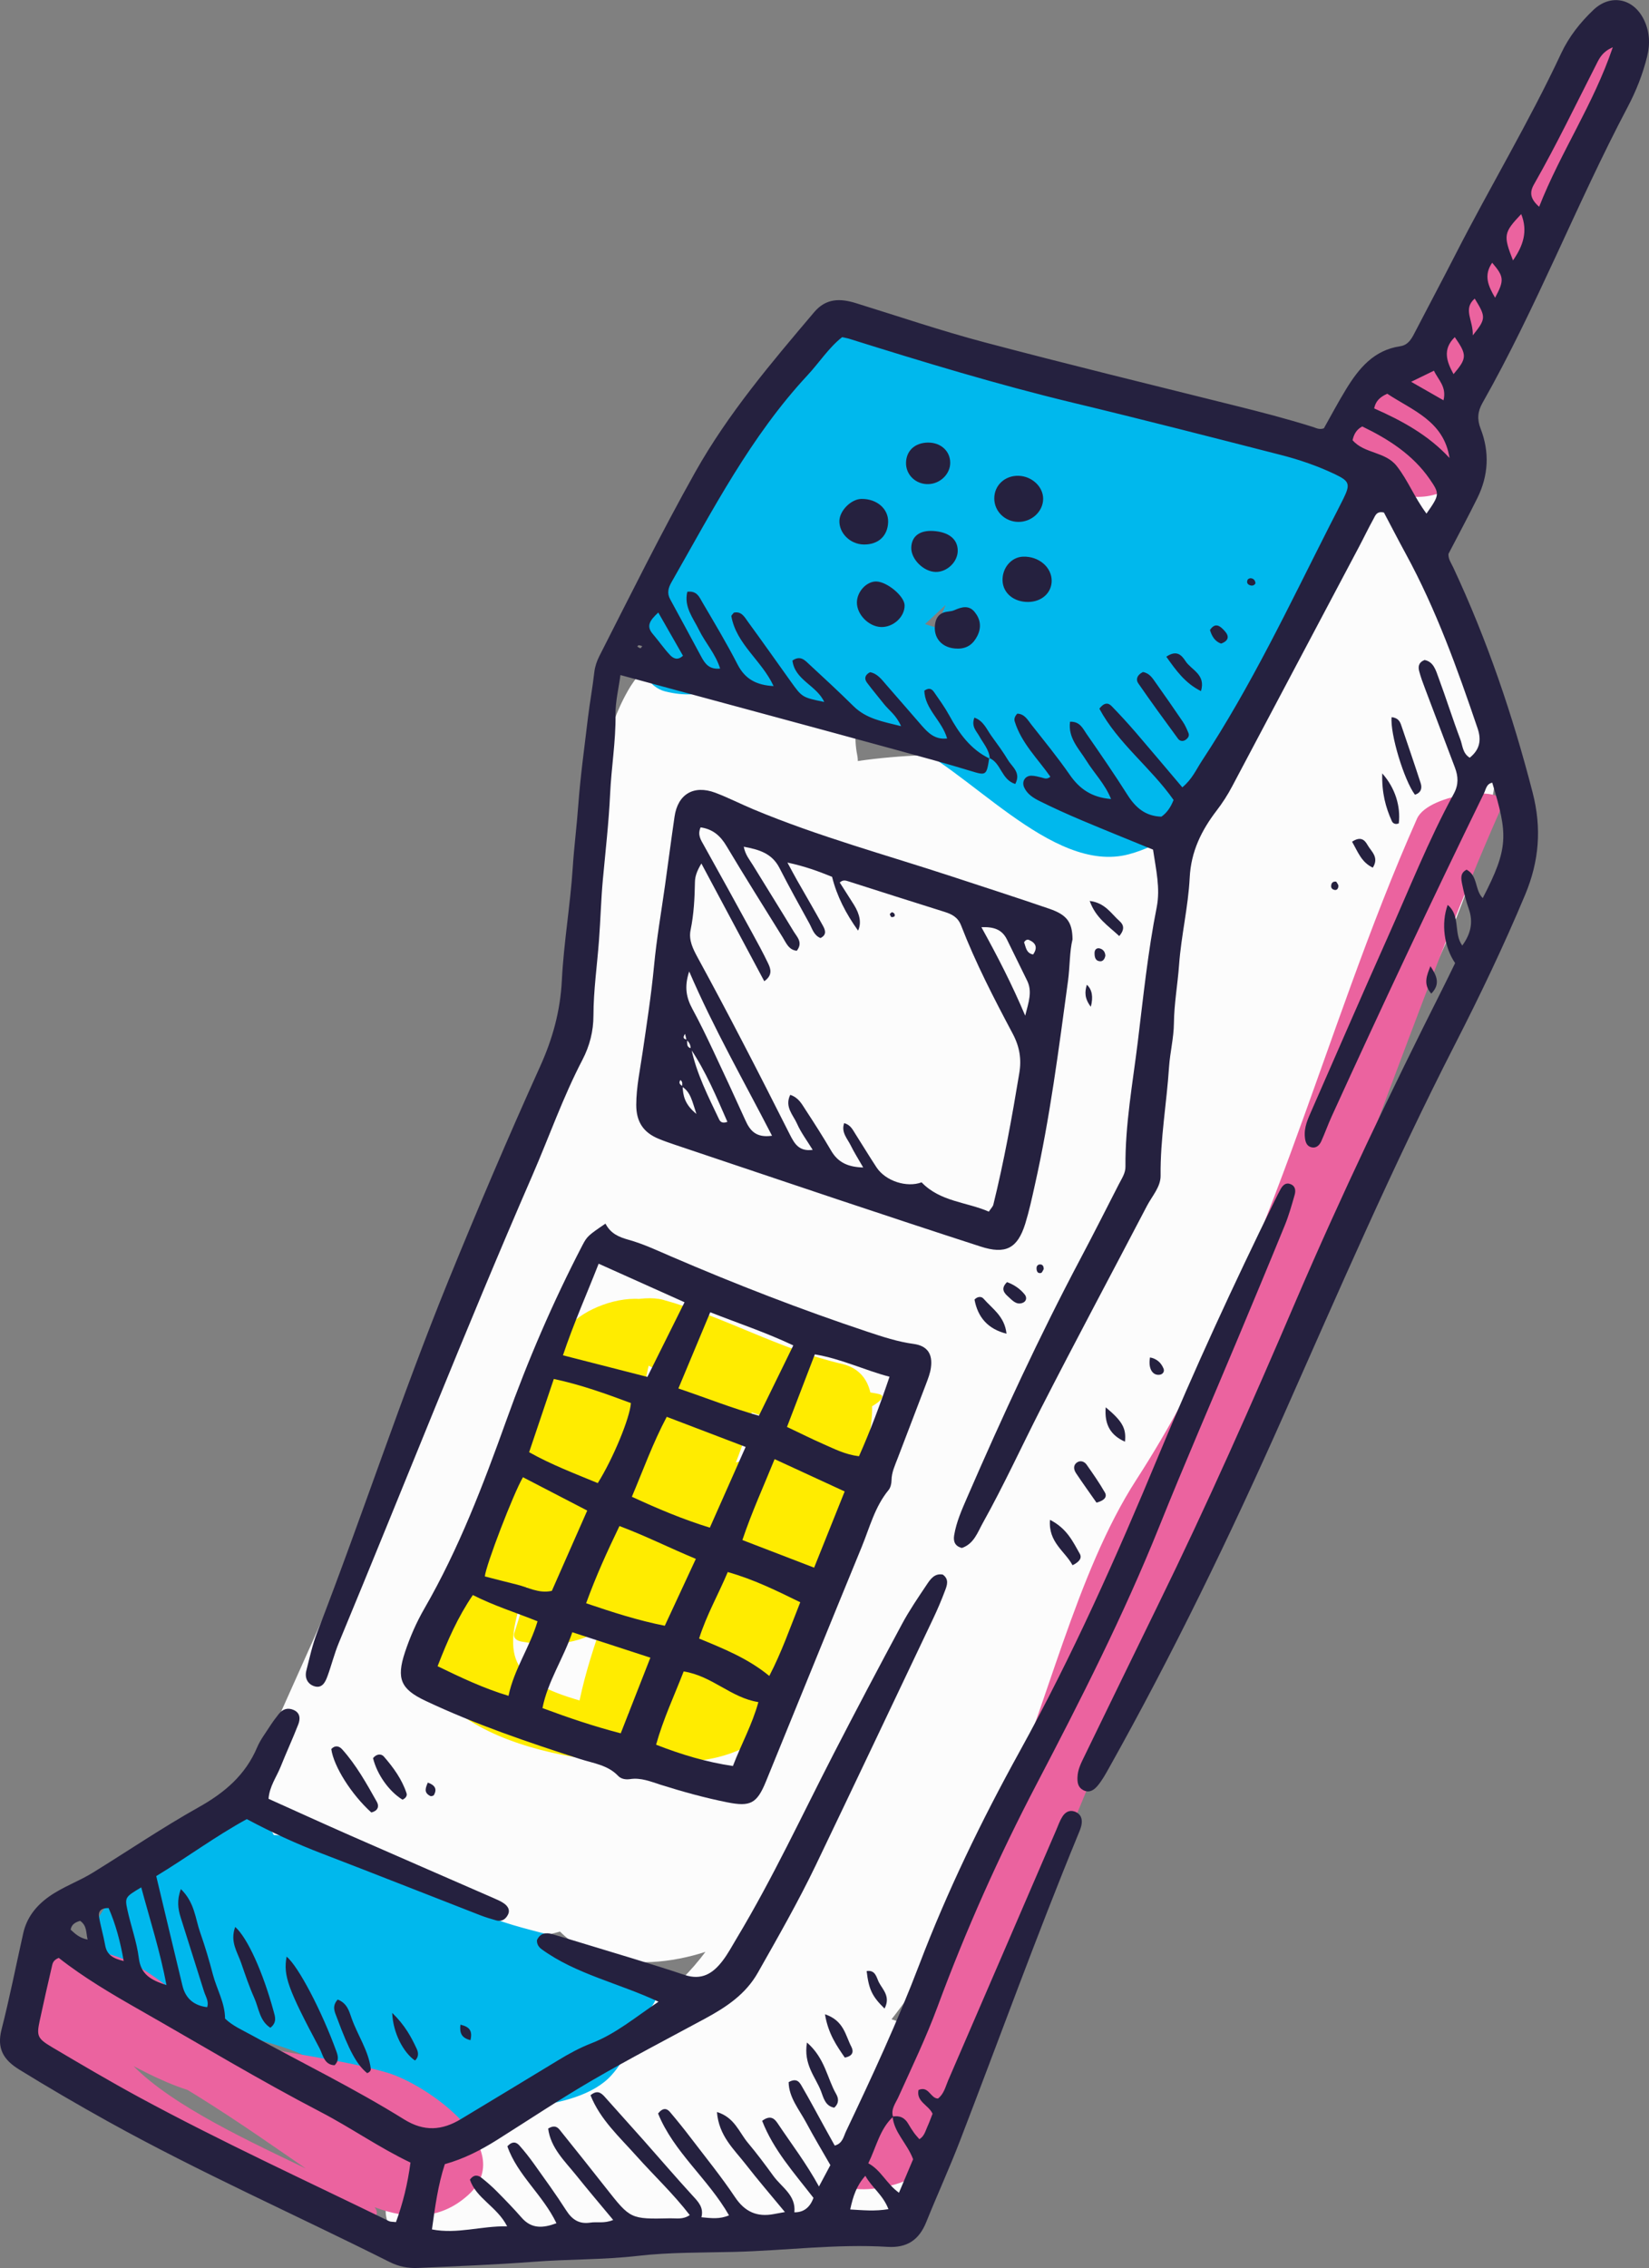 <svg xmlns="http://www.w3.org/2000/svg" width="785.56" height="1080" viewBox="0 0 785.56 1080"><rect x="0" y="0" width="785.56" height="1080" fill="#808080" stroke="none"/><g id="a"/><g id="b"><g id="c"><g id="d"><path d="M124.79 835.48c-66.4 108.62 190.88 127.38 215.59 19.07 8.38-36.74 9.4-75.62 14.75-113.12 8.26-57.74 39.61-112.38 57.7-167.86 7.01-19.53 12.83-39.41 17.48-59.64 2.05-9.85 4.08-19.69 6.13-29.54 19.32-29.17 13.96-39.29-16.09-30.38 19.94.54 18.61 4.3-3.99 11.26-.64 37.2 1.08 49.64-17.15 84.21-42.21 79.99-85.41 160.33-125.9 241.3-25.55 51.08-51.84 83.7-6.6 128.95 24.43 24.42 69.42 14.61 95.08-2.5 68.62-45.74 95.3-132.58 127.45-203.86 18.75-41.57 21.17-87.14 37.79-129.58 7.77-19.86 54.16-121.06 15.29-102.29-20.53 2.2-41.08 4.42-61.64 6.62 39.92 15.52 68.69 34.15 111.92 4.23 47.37-32.81 45.08-112.27 91.8-141.63-33.28-2.16-66.53-4.31-99.79-6.46 19.32 38.65-19.98 121.13-38.52 150.16-37.01 57.94-61.76 122.26-99.34 179.66-28.69 43.82-87.39 290.03-151.39 280.89-53.21-7.6-126.59 66.72-44.79 78.4 159.46 22.79 213.15-127.41 262.28-244.21 41.08-97.65 91.1-197.07 147.94-286.67 27.62-43.54 70.96-139.72 45.41-190.81-18.22-36.46-72.03-23.91-99.79-6.46-40.78 25.63-89.18 96.34-98.25 141.71 80.08 5.16 102.8-2.59 68.17-23.27-9.08-6.56-26.17-10.84-37.05-11.62-24.61-1.75-50.61 7.31-70.9 21.03-50.71 34.29-60.9 147.44-75.63 200.07-18.32 65.43-56.33 203.52-108.95 238.61 31.7-.84 63.38-1.68 95.08-2.5-48.69-48.66 300.74-476.44 108.93-490.65-82.39-6.11-136.24-3-164.56 87.01-22.21 70.63-38.15 140.19-66.35 209.44-15.02 36.9-16.78 162.11-41.6 184.61 24.05-8.44 48.11-16.91 72.19-25.35-108.01.0 9.28-165.83 32.33-200.69 25.02-37.84 46.31-79.13 65.69-120.13 19.49-41.18 1.39-87.09 18.24-126.42 25.57-59.69-96.45-50.67-114.71-8.07h0c-12.44 29.04-11.7 48.15-11.7 81.03.0 53-34.49 98.82-58.13 144.2-16.02 30.76-18.55 65.44-34.25 96.82" fill="#fcfcfc"/><path d="M299.07 329.02c-11.06 19.47-13.89 40.86-12.33 62.98 1.58 22.39 21.49 29.25 40.16 33.18 23.81 5 51.37-2.47 74.36-7.79-8.36 2.28-6.31 2.72 6.13 1.33 7.19-.03 14.36.05 21.53.25 14.12.27 28.09.37 42.19-.44 27.21-1.58 62.39-9.1 80.73-31.44 17.91-21.79-15.18-29.97-31.15-29.05-43.32 2.51-85.81-2.12-128.66 7.37-3.26.71-6.5 1.45-9.73 2.2 11.35-2.62 28.89 5.86 26.04-8.2-3.28-16.14 3.81-34.51 11.62-48.26 13.11-23.07-43.58-21.06-50.88-19.99-25.88 3.83-56.41 13.91-70.02 37.86h0z" fill="#fcfcfc"/><path d="M576.74 283.92c-.02 35.06-.04 70.1-2.36 105.1-1.7 25.57 33.81 23.96 51.27 21.47 16.95-2.41 68.21-14.67 69.79-38.69 2.66-40.11-9.03-94.09-9.03-134.27.02-32.25-109.67 2.92-109.67 46.38h0z" fill="#fcfcfc"/><path d="M193.97 1024.4c-4.02 11.58-13.98 23.85-8.77 34.98 11.24 24.02 43.7 16.64 69.5 10.18 35.59-8.89 72.27-.94 107.85-11.1 36.88-10.53 56.91 10.43 81.67-22.79 46.13-61.84-42.61-102.31-75.07-58.77 25-11.68 29.53-15.1 13.56-10.33-6.7 1.29-13.36 2.73-20 4.26-13.28 2.95-26.37 7.38-39.34 11.48-28.93 9.16-58.36 24.18-87.54 31.47 24.14 11.93 48.28 23.87 72.43 35.8.23-4.12.8-8.2 1.72-12.23 22.81-65.84-98.76-62.72-116.02-12.95h0z" fill="#fcfcfc"/><path d="M418.14 663.69c-40.08-6.68-70.45-29.57-106.41-43.64-11.19-4.38-28.52.99-37.46 8.42-24.36 20.32-18.57 55.63-29.18 82.05-7.25 18.08-22.27 34.28-32.13 51.14-2.95 5.06-13.87 21.03-12.72 26.78 9.36 46.82 97.76 56.31 137.14 49.28 12.97-2.32 30.59-9.12 30.59-24.73.0-19.45 10.45-33.94 18.75-50.76 9.81-19.91 16.43-40.98 22.95-62.13 4.71-15.33 13.67-45.51-8.75-50.68-29.05-6.7-56.53-22.69-85.04-30.47-9.82-2.67-27.87 2.08-35 9.38-12.7 13.01-12.56 36.25-16.13 53.34-6.62 31.91-9.32 64.7-19.67 95.73-.84 2.54.94 3.86 3.34 4.29 76.12 13.64 67.8-95.44 107.15-128.71-12.89 2.31-25.76 4.63-38.62 6.95 8.16 20.09-12.19 58.22-18.09 77.55-7.62 25.06-19.02 50.95-23.61 76.65-2.05 11.58 33.97-.8 38.36-5.08 29.42-28.73 42.99-73.38 60.65-109.59-13.03 3.49-26.06 6.98-39.1 10.47 11.7 7.79-10.88 73.09-14.01 85.84-2.03 8.34-7.36 16.56-5.51 25.47 1.93 9.3 37.62-1.64 40.26-9 4.14-11.56 5.51-19.92 5.51-32.03.0-6.64-40.53-.79-40.53 10.86.7 9.96-.96 19.39-4.98 28.3 13.42-2.99 26.84-6.01 40.26-9-5.25-25.34 42.25-97.55 17.19-114.26-8.3-5.53-34.71 1.48-39.1 10.47-16.66 34.16-29.53 78.32-57.37 105.49 12.79-1.7 25.57-3.38 38.36-5.08 5.35-29.98 18.63-60.34 27.54-89.56 5.66-18.63 22.52-49.1 14.69-68.36-4.18-10.31-33.48 2.6-38.62 6.95-33.99 28.77-26.68 90.38-64.14 118.15 10.72-2.43 21.45-4.85 32.17-7.26 4.82.86 18.91-129.53 30.7-141.61-11.68 3.13-23.34 6.26-35 9.38 8.93 2.44 17.66 8.86 26.35 12.31 10.66 4.22 19.96 2.76 31.47 7.87 18.01 8 35.27 9.28 32.93 32.62-2.83 28.24-14.98 56.37-26.62 81.9-4.53 9.95-10.12 19.29-15.08 29.01-4.47 8.81-2.19 27.13-8.85 33.36 10.51-3.26 21-6.54 31.49-9.79-25.72.0-50.43-4.63-75.16-11.39-32.64-8.89-40.53-18.87-30.76-48.15 6.97-20.93 25.8-39.98 36.72-59.01 13.65-23.84 2.5-58.46 25.9-77.95-12.5 2.81-24.98 5.61-37.46 8.42 38.05 14.9 68.91 38.48 111.29 45.54 9.57 1.6 44.46-13.86 33.32-15.72h0z" fill="#ffec00"/><path d="M639.56 214.03c8.26 4.12 12.93 10.78 19.59 17.01 9.73 9.1 32.44 7.18 37.91-6.7 5.37-13.63-1.37-22.69-2.09-36.74-.57-10.86 32.09-41.67 38.65-53.26 20.04-35.43 35.02-74.35 46.19-113.45 5.35-18.77-26.01-13.08-30.92 4.11-10.7 37.5-39.5 69.1-53.91 105.09-8.24 20.56-22.72 34.97-38.42 48.91-11.15 9.9 6.12 30.27 1.86 41.08 12.64-2.23 25.27-4.47 37.91-6.7-8.91-8.33-14.1-16.71-25.41-22.36-15.26-7.62-51.06 13.15-31.35 22.99h0z" fill="#eb639f"/><path d="M97.03 869.98c-15.31 11.49-59.81 35.45-52.84 61.41 8.36 31.21 80.86 35.23 104.24 49.26 19.75 11.84 51.27 30.51 75.38 26.47 36.09-6 60.86-25.84 85.69-50.67 5.25-5.25 4.61-12.64-1.17-16.99-18.03-13.52-47.01-17.11-68.15-24.1-34.57-11.41-65.96-25.9-99.67-39.38-26.04-10.41-63.4 16.93-44.81 45.63 11.8 18.26 27.82 17.54 48.11 16.54 17.68-.86 22.15-5.7 37.4 4.47 16.25 10.84 34.44 19.73 51.8 28.69 28.83 14.9 9.88-3.87-9.9-.45-35.31 6.11-68.01-36.45-91.82-57.62-11.52-10.25-47.64 8.01-34.28 20.18 23.05 21.02 57.11 32.07 86.78 39.9 20.47 5.41 41.35 22.09 7.83.25-23.52-15.33-30.33-35.92-46.94-55.06-11.62-13.44-50.22 2.5-37.17 17.54 27.93 32.25 78.13 107.43 130.75 64.59 55.94-45.61-86.55-68.79-104.07-84.75-11.41 6.72-22.85 13.44-34.28 20.18 35.94 31.95 56.78 57.46 105.59 65.78 21.52 3.67 69.26 4.92 85.84-13.71 29.47-33.09-34.05-43.21-50.26-52.31-16.25-9.12-37.56-28.63-56.68-30.66-14.3-1.51-56.9 12.07-48.3-16.31-3.89 4.36-7.77 8.73-11.66 13.09-.86.33 69.79 33.22 76.41 35.04 21.39 5.88 58.19 11.88 76.1 25.31-.39-5.65-.78-11.33-1.17-16.99-15.53 15.53-29.63 25.47-50.32 33.03-5.51 2.01-35.92-18.01-44.12-19.9-18.85-4.34-41.53-15.53-59.57-23.09-37.29-15.68-21.1-30.59 1.91-47.83 22.05-16.56-11.11-29.18-26.64-17.54h0z" fill="#00b8ed"/><path d="M343.35 296.96c14.57-22.21 29.14-45.57 46.04-66.06 21.15-25.66 23.95-41.94 54.77-30.67 31.64 11.55 64.91 15.49 96.72 26.56 16.19 5.63 32.13 11.99 48.03 18.36 9 3.6-16.33 42.23-18.79 46.31-8.77 14.53-25.47 60.53-49.2 49.83-29.57-13.32-55.55-27.74-86.61-37.64-30.29-9.65-96.06-9.96-47.13-48.83 20.88-16.6 46.72-25.66 69.46-39.17-10.82-3.37-21.62-6.74-32.44-10.11-17.87 32.75-36.99 71.32-43.17 108.52-3.32 19.88 30.27 9.68 37.21 3.4 28.15-25.44 55.78-49.45 78.68-80-12.34.07-24.69.13-37.03.2 6.68 31.9-21.68 66-25.1 97.37-2.17 19.77 29.77 10.29 37.21 3.4 27.17-25.17 41.31-66.59 62.81-96.55-13.17 1.22-26.33 2.43-39.51 3.65 7.36 20.25-17.42 66.23-22.48 88.19-4.45 19.26 33.81 11.2 39.69-.04 13.87-26.59 26.04-64 48.66-84.42-12.34.07-24.69.13-37.03.2 5.31 26.62-2.91 55.08-10.68 80.33-5.08 16.5 27.42 11.73 33.65 6.5 32.64-27.42 55.2-67.6 79.48-102.28-13.24.01-26.47.03-39.69.04.0 46.04-19.08 81.8-37.15 122.78-8.38 9.96-17.5 19.14-27.35 27.54 12.01-5.85 11.91-11.11-.27-15.77-21.8-17.14-43.71-30.48-68.93-41.59-27.17-11.95-54.59-26.23-81.96-37.05-7.6-4.37-15.66-7.24-24.16-8.61 12.05 2.06 25.76-30.01 33.65-40.03 17.93-22.81 61.92-46.81 55.43-80.11-1.88-9.66-16.88-9.16-23.71-7.39-51.29 13.3-111.78 119.53-104.03 167.91.6 3.73 5.06 6.65 8.36 7.48 18.65 4.65 28.28-2.53 44.12-12.61 30.59-19.48 62.09-48.77 96.49-61.67-9.73-3.03-19.44-6.07-29.16-9.1-4.22 16.68-12.73 30.78-25.53 42.3 9.65-.94 19.3-1.89 28.95-2.83-8.81-4.84-2.95-40.99-1.7-50.83 2.73-21.52-13.65-5.97-8.2-5.51 21.06 1.79 41.8 2.62 62.95 2.62 11.48.0 89.44 9.61 81.12 28.99-12.46 29.08-45.12 46.98-59.01 74.75 8.83-4.01 17.66-8.02 26.49-12.03-24.24-.82-49.53-13.43-72.72-20.08-21.06-6.02-113.36-32.38-51.74-54.27 20.55-7.3 42.74-22.15 43.23-46.12-10.78 4.91-21.56 9.82-32.36 14.73 34.73 11.65 69.05 23.68 105.63 27.32 10.14 1.02 23.61 3.36 34.04 2.43 15.16-2.86 30.47-4.6 45.96-5.25 1.87 15.59-3.61 27.89-16.43 36.87-21.76 16.92 11.48 28.27 26.39 16.66 20.29-15.78 50.65-57.13 17.48-78.01-13.85-8.74-42.99-2.63-57.46-1.84-47.15 2.62-87.07-9.01-131.8-24.01-9.36-3.13-32.09 1.68-32.36 14.73-.43 20.32-50.06 29.1-62.37 42.46-11.49 12.46.98 31.68 6.17 43.77 9.3 21.72 43.56 26.64 62.52 31.96 32.23 9.04 67.72 25.12 101.31 26.26 9.43.32 21.82-2.71 26.49-12.03 15.43-30.86 48.93-51.24 62.95-83.93 1.48-3.45 2.09-7.29-.61-10.43-19.04-22.21-40.2-38.33-69.24-40.9-34.63-3.06-90.41-10.63-124.63-1.3-32.23 8.79-40.47 90.56-13.63 105.28 9.04 4.96 20.72 2.85 28.95-2.83 21.25-14.67 33.28-38.19 40.04-62.61 4.26-15.34-22.77-11.49-29.16-9.1-32.21 12.09-66.82 36.72-93.83 58.33-20.35 15.71-16.09 10.7 12.79-15.03 6.19-15.95 14.44-31.53 22.48-46.63 5.29-10.45 11.39-20.41 18.32-29.87 5.33-8 33.91-24.15 19.61-20.44-7.91-2.46-15.82-4.93-23.71-7.39 2.99 15.3-39.24 48.13-48.42 58.8-14.69 17.06-29.16 36.07-37.11 57.26-1.29 3.44-2.25 7.31.61 10.43 25.12 27.31 83.36 41.03 118.68 54.26 30.61 11.44 71.25 63.97 108.46 54 60.39-16.18 89.95-123.52 89.95-176.44.0-21.15-32.38-10.41-39.69.04-19.92 28.46-40.16 66.31-67.39 89.19 11.21 2.17 22.44 4.33 33.65 6.5 8.75-28.39 16.19-57.99 10.31-87.54-3.24-16.29-30-6.13-37.03.2-25.16 22.71-38.15 61.69-53.62 91.31 13.24-.01 26.47-.03 39.69-.04 5.43-23.47 31.09-70.75 22.11-95.4-6.17-16.95-32.29-6.41-39.51 3.65-19.65 27.42-33.13 66.78-57.84 89.67 12.42 1.13 24.81 2.26 37.21 3.4 3.79-34.67 32.19-68.98 24.73-104.58-3.11-14.87-30.8-8.1-37.03.2-22.89 30.53-50.51 54.53-78.68 80 12.42 1.13 24.81 2.26 37.21 3.4 5.72-34.29 24.12-70.83 40.76-101.31 10.61-19.46-24.55-14.79-32.44-10.11-30.47 18.09-78.44 31.41-96.12 65.33-20.8 39.86-.14 42.25 39.71 53.78 30.86 8.92 61.9 18.17 90.57 32.84 17.7 9.07 35.33 23.04 55.71 24.95 38.77 3.62 56.7-26.85 73.71-55.31 10.57-17.7 53.09-68.75 34.79-91.74-25.84-32.48-104.73-38.93-141.8-47.54-54.44-12.63-56.15-32.53-102.47 6.71-32.93 27.91-56.06 69.74-79.48 105.4-11.8 17.97 29.53 17.18 38.48 3.56h0z" fill="#00b8ed"/><path d="M441.34 1030.65c53.97-115.63 96.39-237.34 153.43-351.45 48.13-96.26 77.95-198.97 120.65-295.07 4.9-11-34.91-6.59-40.37 5.68-46 103.48-70.12 216.53-133.62 314.67-29.08 44.94-42.93 109.65-64.79 158.7-25.72 57.7-49.01 116.02-75.67 173.17-5 10.72 34.69 6.5 40.37-5.7h0z" fill="#eb639f"/><path d="M15.35 962.05c25.24 5.82 48.26 24.83 73.54 32.99 15.45 4.98 32.52 6.21 48.42 8.98 13.52 1.07 25.37 6.56 35.53 16.49 2.44 1.91 16.88 16.09 19.92 14.92 8.05-.45 16.11-.9 24.18-1.35-36.82-19.59-70.08-44.34-106.29-65.16-25.9-14.9-50.88-50.12-82.7-36.6-27.48 11.68-17.8 40.45-.93 55.82 15.29 13.91 34.05 22.1 52.31 31.43 19.2 9.82 57.23 22.69 74.48 35.27 11.8 8.61 33.96 2.61 22.56-5.71-27.25-19.88-144.6-57.07-122.02-100.36-5.37 3.28-10.74 6.56-16.13 9.83-13.38 4.14 3.4 6.74 11.05 12.07 9.47 6.62 19.16 12.36 29.18 18.09 20.43 11.7 39.79 24.9 59.14 38.26 23.03 15.92 58.62 42.48 85.42 18.24 24.3-21.95-19.55-52.74-38.65-58.32-28.54-8.34-58.36-9.08-86.29-19.77-20.1-7.7-36.78-22.54-57.97-27.44-13.17-3.03-47.91 16.99-24.75 22.34h0z" fill="#eb639f"/><g><path d="M471.25 360.95c-1.25 8.48-1.52 8.4-8.96 6.13-11.45-3.5-23.03-6.62-34.59-9.79-21.15-5.8-42.29-11.52-63.46-17.25-22.7-6.17-45.45-12.29-68.67-18.58-.84 6.37-2.42 12.58-2.34 18.77.16 12.75-2.01 25.25-2.58 37.89-.64 13.61-2.21 27.17-3.46 40.76-.88 9.59-1.11 19.26-1.84 28.89-.88 11.93-2.62 23.83-2.64 35.84-.02 7.42-1.76 14.36-5.26 21.09-9.26 17.74-15.86 36.68-23.83 55-32.05 73.62-61.37 148.35-92.17 222.49-2.17 5.21-3.52 10.74-5.47 16.05-1.04 2.87-2.62 5.98-6.41 4.67-3.17-1.11-4.47-4.06-3.65-7.34 1.56-6.13 2.91-12.38 5.18-18.24 21.54-55.57 40.02-112.29 62.5-167.49 13.95-34.24 28.46-68.3 43.69-101.98 6.02-13.3 9.63-26.47 10.37-41.06.9-17.91 4.02-35.7 5.18-53.6.64-9.96 1.93-19.88 2.64-29.81 1.04-13.91 2.95-27.76 4.61-41.62.88-7.25 2.21-14.43 3.03-21.68.33-2.75 1.17-5.2 2.36-7.58 14.96-29.38 29.57-58.95 45.74-87.74 15.67-27.87 36.14-51.92 56.62-76.1 5.68-6.72 12.44-6.64 19.96-4.3 20.35 6.29 40.55 13.16 61.12 18.61 39.55 10.47 79.3 20.16 118.99 30.06 12.6 3.13 25.16 6.37 37.54 10.27 1.54.49 3.05 1.44 5.23.64 3.4-6.05 6.82-12.48 10.63-18.71 6.07-9.88 13.17-18.52 25.74-20.37 4.14-.6 5.72-4.18 7.42-7.46 6.29-12.13 12.72-24.18 18.95-36.35 16.37-32.05 35-62.95 50.26-95.59 3.71-7.95 9.1-14.77 15.43-20.78 8.16-7.71 18.97-5.55 23.97 4.59 2.77 5.61 3.1 11.54 1.6 17.56-2.07 8.44-5.27 16.52-9.32 24.18-24.43 46.27-43.3 95.28-69.14 140.87-2.27 4.02-2.64 7.73-.88 12.24 4.32 11.11 3.77 22.25-1.51 32.95-4.43 8.97-9.18 17.76-13.81 26.68-.15 2.42 1.31 4.38 2.27 6.43 16.15 34.51 28.32 70.33 37.83 107.21 4.39 17.01 3.11 32.68-3.56 48.64-10.18 24.32-21.54 48.07-33.54 71.49-29.63 57.88-55.39 117.53-81.76 176.92-25.29 56.96-52.48 113.03-82.95 167.43-1.64 2.91-3.26 5.88-5.37 8.4-1.66 2.01-3.96 3.75-6.99 2.11-2.44-1.31-2.73-3.61-2.66-6.01.08-3.81 1.84-7.07 3.44-10.37 11.66-23.95 23.28-47.95 35-71.88 23.32-47.58 44.77-96.02 65.61-144.71 21.56-50.26 45.16-99.54 69.73-148.35 2.11-4.16 4.12-8.36 6.12-12.46-5.25-7.7-6.76-18.87-3.54-27.71 6.25 5.21 2.7 13.53 6.95 19.36 4-5.49 5.37-11.09 3.07-17.56-1.33-3.77-2.31-7.66-3.11-11.6-.51-2.52-1.11-5.39 2.11-6.97 5.41 2.85 3.85 9.71 7.68 13.53 12.46-23.97 11.97-30.37 4.53-54.96-2.81.57-2.99 3.11-3.96 5.1-24.87 50.9-48.97 102.17-72.48 153.7-1.8 3.93-3.24 8.03-5.02 11.97-.86 1.88-2.4 3.42-4.69 2.85-2.23-.55-2.85-2.48-3.09-4.61-.57-4.92 1.52-9.12 3.4-13.4 11.93-27.15 23.69-54.38 35.8-81.45 10.35-23.09 19.61-46.7 31.76-68.95 2.32-4.3 2.09-8.22.49-12.44-4.73-12.48-9.47-24.94-14.16-37.42-1.07-2.81-2.13-5.64-2.87-8.5-.49-1.97-.41-4.06 2.56-5.27 4.34.8 5.39 4.96 6.7 8.5 3.59 9.69 6.68 19.55 10.33 29.22 1.13 2.95 1.04 6.68 4.51 8.81 4.71-3.81 5.68-8.24 3.75-13.95-9.65-28.42-19.75-56.62-34.18-83.07-3.65-6.7-7.13-13.46-10.45-19.73-3.56-.82-4.14 1.56-5.02 3.13-2.42 4.36-4.57 8.89-6.91 13.3-20.1 37.97-40.22 75.92-60.32 113.87-2.17 4.14-4.67 8.01-7.54 11.74-7.17 9.38-12.13 19.43-12.74 31.86-.7 13.87-4.06 27.6-5.06 41.49-.68 9.3-2.36 18.52-2.46 27.83-.08 7.03-1.84 13.81-2.32 20.82-1.13 17.25-4.22 34.32-4.02 51.72.06 5.37-4.08 9.73-6.52 14.43-16.82 32.21-33.99 64.22-50.53 96.55-9.24 18.11-17.71 36.6-27.62 54.36-2.52 4.53-4.26 9.98-9.98 11.95-3.32-.82-4.18-3.09-3.69-6.07 1.04-6.29 3.63-12.09 6.15-17.91 16.72-38.5 34.32-76.59 53.99-113.72 6.23-11.76 12.25-23.67 18.32-35.53 1.35-2.66 3.17-5.2 3.14-8.34-.18-20.04 3.46-39.73 5.88-59.49 2.62-21.39 4.8-42.91 9.02-64.11 1.76-9-.37-17.89-1.76-27.36-11.31-4.63-22.68-9.2-33.99-13.97-6.74-2.85-13.42-5.86-19.98-9.12-2.93-1.46-5.9-3.26-7.4-6.48-1.31-2.79.37-5.64 3.4-5.64 1.62.0 3.26.49 4.86.86 1.27.33 2.5 1.07 4.2-.37-5.96-8.52-13.79-15.98-16.99-26.33-.41-1.35.18-2.6 1.23-3.71 3.48.12 4.96 2.99 6.74 5.27 6.19 7.85 12.54 15.61 18.24 23.83 4.65 6.74 10.49 10.82 19.69 11.56-2.87-7.15-8.01-12.25-11.72-18.2-3.54-5.74-8.83-10.74-7.83-18.61 4.75-.21 6.13 3.3 7.89 5.82 6.66 9.59 13.28 19.22 19.51 29.06 3.83 6.02 8.5 10.1 16.13 10.33 2.64-1.84 4.45-4.51 5.8-7.95-10.76-15.37-26.49-26.95-35.35-43.48 2.25-2.99 4.24-2.87 5.8-1.25 3.95 4.04 7.79 8.24 11.49 12.52 7.36 8.55 14.59 17.19 22.23 26.19 4.67-3.85 6.62-8.48 9.28-12.54 23.56-35.71 41.76-74.34 61.06-112.37 2.11-4.16 4.3-8.28 6.35-12.46 3.4-6.93 3.01-8.38-3.75-11.62-8.42-4.04-17.27-7.07-26.29-9.36-32.89-8.42-65.76-16.88-98.74-24.79-35.94-8.65-71.27-19.39-106.51-30.43-.94-.31-1.93-.43-3.46-.8-6.37 5-10.88 12.11-16.48 18.13-27.11 29.14-45.2 64.22-64.71 98.38-1.6 2.79-2.38 5.33-.68 8.4 4.98 9.06 9.83 18.15 14.75 27.25 1.76 3.26 3.75 6.19 9 5.66-2.19-7.03-7.03-12.21-10.02-18.3-2.85-5.8-7.34-11.11-5.61-18.28 4.65-.59 5.78 2.66 7.19 5.06 5.74 9.77 11.58 19.51 16.76 29.59 3.63 7.07 9.14 9.83 17.15 10.26-5.68-12.23-17.71-19.86-20.12-33.22-.08-.45.7-1.07 1.17-1.74 3.71-.84 5.18 2.23 6.84 4.49 6.89 9.43 13.61 18.97 20.39 28.44 5.29 7.38 5.41 7.46 15.84 9.59-3.61-7.91-14.04-10.41-15.14-19.71 3.85-2.68 6.01-.04 8.1 1.89 7.11 6.56 14.2 13.13 21.08 19.92 6.07 5.92 13.67 7.23 22.56 9.43-2.31-5.33-5.78-7.54-8.17-10.57-2.68-3.4-5.49-6.7-8.07-10.16-1.48-2.01-.86-3.77 1.48-4.96 3.5.65 5.49 3.44 7.64 5.9 5.74 6.52 11.35 13.11 17.07 19.63 3.03 3.44 6.29 6.68 11.99 6.02-2.42-8.48-10.65-14.02-10.84-22.78 2.58-1.76 3.81-.49 4.73.86 2.46 3.54 5.02 7.09 7.09 10.86 4.69 8.61 10.21 16.33 19.36 20.7l-.27-.29zm208.31-116.39c6.27-8.93 6.37-9.38 1.56-16.37-8.15-11.78-19.77-19.12-32.17-25.12-2.97 1.58-4 3.96-4.61 6.54 5.61 6.52 15.57 5.29 21.06 12.34 5.33 6.78 8.4 14.92 14.16 22.62zm53.67-146.1c10.23-26.06 25.84-48.69 35.08-75.94-4.83 2.05-6.29 5.04-7.68 7.79-9.82 19.26-19.18 38.77-29.9 57.56-2.17 3.83-1.72 6.88 2.5 10.59zm-42.7 119.62c-2.7-17.62-17.77-22.7-29.67-30.59-3.69 1.68-5.53 3.63-6.23 6.99 13.48 5.94 25.9 12.79 35.9 23.61zm-376.93 73.6c-4.08 3.77-5.86 6.44-2.62 10.22 2.79 3.26 5.22 6.8 8.13 9.94 1.48 1.58 3.59 2.91 6.25.41-3.73-6.52-7.44-13.03-11.76-20.57zM720.77 124.01c4.82-6.95 7.21-13.87 3.91-22.07-8.36 8.85-8.6 10.12-3.91 22.07zm-48.52 57.8c5.31 3.03 10 5.72 15.41 8.81 1.6-6.48-2.5-9.71-4.55-14.1-3.69 1.8-6.88 3.36-10.86 5.29zm20.2-3.65c6.43-7.6 6.5-9.1.59-17.62-5.94 5.78-3.91 11.62-.59 17.62zm19.79-36.39c4.45-8.3 4.3-10-1.39-16.66-4.18 6.04-1.86 11.12 1.39 16.66zm-10.63 17.93c6.35-7.93 6.33-8.73.92-17.52-5.78 5.04-.64 10.33-.92 17.52zm-395.66 147.96c-.64-.17-1.17-.39-1.72-.41-.18-.02-.41.41-.63.64.49.29.96.7 1.5.8.22.02.55-.66.86-1.02z" fill="#25213f"/><path d="M425.19 1007.88c3.34-.61 5.86.51 7.54 3.53.82 1.43 1.74 2.85 2.7 4.2.76 1.07 1.68 2.03 2.54 3.05 2.29-1.39 2.83-3.71 3.73-5.76.96-2.11 1.74-4.28 2.56-6.37-1.87-4.14-7.85-5.72-6.7-11.31 4.94-2.13 5.66 4.04 9.28 4.08 2.85-2.19 3.55-5.61 4.84-8.61 17.19-39.73 34.34-79.48 51.49-119.26.92-2.13 1.68-4.39 2.91-6.33 1.29-2.09 3.36-3.4 5.94-2.44 3.01 1.15 3.77 3.65 3.14 6.56-.35 1.6-1.05 3.14-1.68 4.67-19.77 48.05-37.42 96.92-56.1 145.38-5.02 13.05-10.86 25.8-16.09 38.77-3.4 8.48-9.04 12.46-18.48 11.88-24.36-1.48-48.62 1.78-72.95 2.4-15.29.39-30.76.14-45.94 1.89-16.62 1.91-33.28 1.54-49.88 2.83-18.24 1.41-36.6 2.09-54.92 2.93-4.77.21-9.22-.68-13.5-2.83-44.69-22.42-90.45-42.66-134.19-66.94-14.28-7.93-28.4-16.15-42.31-24.73-7.44-4.59-10.72-10-8.38-19.06 3.87-15.12 6.88-30.47 10.31-45.74 1.68-7.54 6.08-13.11 12.34-17.56 6.6-4.67 14.26-7.27 21.04-11.5 16.74-10.35 33.07-21.41 50.2-31.02 12.38-6.93 22.27-15.31 27.87-28.52 1.54-3.65 4.06-6.88 6.21-10.26 1.27-1.95 2.66-3.83 4.12-5.66 1.87-2.36 4.34-3.12 7.11-1.87 3.15 1.41 3.15 4.28 2.17 6.82-2.66 6.84-5.74 13.48-8.46 20.29-1.95 4.86-5.27 9.22-5.72 15.18 13.17 5.92 26.15 11.84 39.2 17.58 22.56 9.92 45.18 19.71 67.78 29.59 1.8.8 3.69 1.56 5.27 2.7 1.68 1.21 2.91 3.03 1.87 5.18-1.11 2.27-3.01 3.59-5.72 2.83-2.56-.72-5.12-1.5-7.6-2.46-25.14-9.77-50.22-19.73-75.41-29.38-12.15-4.65-23.91-10.06-35.74-16.37-14.98 8.18-28.56 18.3-43.15 27.13 4.3 17.97 8.36 35.08 12.5 52.21 1.5 6.19 5.61 9.51 11.88 10.22.18.16.35.29.51.45-.22-.08-.47-.16-.7-.25 1.07-2.83-.61-5.18-1.41-7.66-3.71-11.76-7.44-23.52-11.13-35.28-1.29-4.1-1.89-8.18.1-13.5 6.58 6.39 6.84 13.98 9.16 20.59 2.31 6.6 4.32 13.3 6.08 20.06 1.84 7.03 5.76 13.48 5.8 21.02 3.71 3.54 8.36 5.51 12.7 7.91 24.22 13.36 49.12 25.47 72.62 40.1 9.53 5.92 18.07 5.27 27.05-.16 15.41-9.3 30.84-18.59 46.21-27.95 5.12-3.13 10.35-5.98 15.98-8.17 11.62-4.49 20.98-12.46 31.92-19.77-19.2-8.97-39.18-13.07-55.59-24.94-1.31-.94-2.42-2.31-2.3-4.39 1.45-3.24 4.1-3.79 7.36-2.83 4.47 1.33 8.93 2.64 13.38 4.02 16.54 5.06 33.13 9.9 49.55 15.37 8.22 2.75 13.52-.72 18.05-6.6 2.64-3.4 4.67-7.3 6.91-11.01 17.01-28.32 30.94-58.25 46.04-87.6 10.68-20.73 21.58-41.35 32.62-61.9 3.46-6.43 7.62-12.52 11.7-18.61 1.78-2.68 3.77-5.65 7.73-4.9 3.03 2.21 2.05 4.98 1.15 7.38-1.74 4.67-3.71 9.3-5.86 13.81-18.59 39.12-37.13 78.23-55.86 117.29-8.38 17.42-17.99 34.2-27.52 51.04-5.86 10.37-15.1 16.45-25.12 21.88-17.87 9.65-35.92 19.02-53.48 29.22-15.55 9.04-30.53 19.04-45.75 28.63-7.64 4.79-15.62 8.93-24.8 11.49-3.24 9.9-4.65 20.29-6.13 31.08 12.11 2.34 23.38-1.7 35.82-1.48-4.82-9.43-14.75-13.28-17.74-22.23 1.84-2.52 3.81-2.23 5.51-.9 2.6 2.05 5.12 4.26 7.46 6.64 3.98 4.02 7.93 8.09 11.66 12.36 4.73 5.41 10.12 5.06 16.6 2.66-6.48-13.54-18.67-22.99-23.38-36.64 2.48-2.64 4.32-1.97 5.76-.35 2.44 2.75 4.71 5.64 6.84 8.61 5.23 7.34 10.53 14.61 15.39 22.21 2.83 4.43 6.15 6.68 11.5 5.88 3.24-.51 6.64.53 10.92-1.27-6.04-7.25-11.93-14.18-17.6-21.25-5.49-6.82-12.19-13.03-13.38-22.27 3.77-2.3 5.08.08 6.45 1.8 7.11 8.81 14.16 17.71 21.17 26.6 11.58 14.71 11.56 14.77 30.59 14.34 2.91-.06 5.98.7 9.24-1.54-7.77-10.1-16.99-18.75-25.39-28.14-8.09-9.08-17.29-17.35-21.88-28.93 3.14-2.58 4.96-1.21 6.64.61 6.23 6.95 12.48 13.91 18.67 20.88 7.74 8.73 15.33 17.6 23.2 26.19 2.74 2.99 5.53 5.7 4.32 10.43 4.79.45 8.69 1 13.14-.92-9.94-17.4-26.39-30.14-33.79-48.5 2.3-2.87 4.16-2.48 5.64-.74 3.44 4.06 6.8 8.22 10.02 12.46 7.09 9.3 14.47 18.38 20.96 28.07 4.69 7.05 10.51 9.63 18.54 8.11 1.29-.25 2.56-.47 5.27-.96-6.68-8.07-12.89-15.29-18.75-22.83-5.55-7.13-12.75-13.46-13.63-24.81 8.38 2.54 10.55 9.67 14.71 14.63 4.28 5.1 8.28 10.45 12.19 15.84 3.96 5.43 10.82 9.16 9.98 17.3q6.58.06 9.1-6.89c-9.36-12.07-19.08-22.87-24.45-36.68 4-2.97 5.92-1.01 7.44 1.27 6.48 9.69 13.59 18.95 19.63 30 1.99-3.73 3.75-7.03 5.43-10.18-4.04-7.03-7.95-13.57-11.54-20.29-3.34-6.23-8.24-11.93-8.34-19.22 4.02-2.27 5.31.25 6.37 2.11 3.69 6.33 7.13 12.81 10.68 19.24 1.58 2.89 3.2 5.78 4.9 8.85 3.75-.96 4.2-4.26 5.35-6.7 12.46-26.17 24.63-52.42 34.96-79.53 13.3-34.91 29.61-68.5 47.66-101.2 25.16-45.53 46.29-92.95 66.23-140.96 17.13-41.21 35.86-81.72 55.53-121.8.9-1.8 1.76-3.6 2.73-5.35 1.07-1.86 2.54-3.26 4.86-2.21 2.3 1.02 2.32 3.22 1.76 5.14-1.37 4.79-2.73 9.63-4.61 14.26-7.42 18.2-15 36.31-22.58 54.44-12.46 29.79-25.35 59.4-37.37 89.36-16.93 42.11-37.44 82.46-58.44 122.6-17.93 34.28-33.67 69.52-47.09 105.81-5.43 14.69-12.23 28.81-18.67 43.07-1.35 2.97-3.67 5.74-2.54 9.38-6.29 5.82-7.85 14.06-11.78 22.13 6.05 3.22 8.59 9.69 14.61 14.02 2.58-6.08 4.86-11.48 6.74-15.96-2.95-7.73-9.08-12.68-9.79-20.37zM27.95 932.31c-2.23.94-2.81 2.19-3.09 3.48-2.03 8.73-4.02 17.46-5.9 26.23-1.6 7.42-1.23 8.65 5.88 12.85 13.73 8.13 27.52 16.25 41.56 23.87 38.91 21.06 79.15 39.53 118.93 58.93.8.39 1.84.27 3.3.47 3.32-9.06 5.59-18.24 6.91-28.36-14.96-7.13-28.32-16.56-42.74-24.06-29.24-15.2-57.46-32.23-86.08-48.52-13.52-7.68-26.9-15.57-38.75-24.9zm39.34-33.58c-7.54 4.51-7.89 4.73-6.62 10.63 1.68 7.75 4.49 15.31 5.47 23.11.98 7.68 5.55 10.37 13.17 12.81-3.07-16.21-7.79-30.78-12.03-46.55zm355.95 153.23c-2.68-6.92-7.95-10.31-11-15.88-4.18 4.65-5.86 9.73-7.21 16.04 6.17.35 11.62.94 18.22-.16zM51.74 908.59c-3.26-.08-5.06 1.23-4.57 4.12.76 4.57 2.13 9.04 2.93 13.59.82 4.63 3.77 6.29 8.83 7.52-1.64-9.41-3.83-17.52-7.19-25.23zm-10 15c-.84-3.34-.21-6.52-3.55-8.91-2.11.63-4.04 1.48-4.55 4.18 2.07 1.88 4.08 3.95 8.1 4.73z" fill="#25213f"/><path d="M288.43 582.66c2.48 4.79 6.39 6.41 11.09 7.73 7.01 1.95 13.69 5.14 20.41 8.01 30.59 13.16 61.62 25.2 93.21 35.72 7.25 2.4 14.47 4.82 22.13 5.84 6.52.9 9.12 4.79 8.2 11.35-.35 2.58-1.33 5.12-2.27 7.6-4.47 11.82-9.06 23.61-13.54 35.43-1.29 3.4-2.91 6.72-2.95 10.53-.02 1.58-.45 3.5-1.41 4.67-6.54 7.93-8.98 17.77-12.75 26.97-15.31 37.23-30.45 74.57-45.69 111.86-4.3 10.51-7.44 12.03-18.34 9.88-10.78-2.15-21.33-5.08-31.82-8.38-4.71-1.5-9.39-3.5-14.59-2.68-2.03.31-4.24-.06-5.64-1.54-4.92-5.18-11.76-5.98-17.99-7.99-25.06-8.05-49.94-16.5-73.77-27.75-11.76-5.55-13.96-10.47-9.82-23.05 2.42-7.3 5.49-14.34 9.32-20.96 16.39-28.4 28.01-58.89 39.04-89.63 10.22-28.52 22.19-56.31 36.17-83.23 2.23-4.26 2.68-4.71 11.02-10.37zm37.68 37.46c-13.87-6.23-27.01-12.13-40.92-18.36-5.76 14.71-11.93 28.48-17.01 43.62 13.93 3.56 26.86 6.86 40.22 10.29 5.9-11.86 11.62-23.34 17.7-35.55zm29.1 68.89c-12.97-4.96-24.92-9.51-37.58-14.34-6.66 12.54-11.17 25.22-16.62 38.07 12.48 5.76 24.28 10.74 37.15 14.71 5.59-12.62 10.96-24.73 17.05-38.44zm-106.08 14.43c-4.47 7.54-17.73 42.05-18.16 47.23 5.04 1.29 10.12 2.64 15.22 3.87 5.35 1.27 10.39 4.41 16.7 3.01 5.59-12.68 11.17-25.31 16.86-38.24-10.82-5.61-20.74-10.76-30.63-15.88zm89.22-78.56c-5.14 12.3-10.04 23.97-15.18 36.29 13.48 4.57 25.63 9.41 38.36 12.99 5.7-11.62 10.9-22.27 16.39-33.5-12.99-6.13-26.06-10.49-39.57-15.78zm-53.58 81.35c7.23-11.5 15.35-31.1 15.78-38.11-11.8-4.39-23.73-8.73-36.72-11.48-4.1 12.13-7.87 23.3-11.76 34.88 10.8 6.05 21.54 10.08 32.7 14.71zm-12.13 71.02c-4.35 12.78-11.64 23.19-14.22 36.12 12.58 4.67 24.4 8.67 37.29 12.01 4.69-11.99 9.22-23.5 14.12-36.02-12.56-4.08-24.1-7.85-37.19-12.11zm58.85-34.94c-12.46-5.16-23.83-10.92-36.39-15.63-6 12.44-11.27 24.06-15.88 36.78 12.56 4.24 24.63 8.18 37.48 10.7 5.06-10.88 9.77-21.02 14.79-31.84zm77.72-48.87c5.33-11.97 9.96-24.28 14.55-37.85-12.09-3.18-23.03-8.59-35.59-10.65-4.49 11.7-8.73 22.77-13.26 34.55 6.23 2.93 11.82 5.76 17.54 8.26 5.12 2.23 10.14 4.88 16.76 5.7zm-40.2 1.39c-5.31 13.07-10.88 25.23-15.35 38.52 11.62 4.47 22.62 8.69 34.18 13.15 5.06-12.58 9.69-24.18 14.55-36.29-11.39-5.25-21.82-10.06-33.38-15.39zm-43.32 101.08c-4.53 11.66-9.71 22.64-13.14 34.9 12.07 4.69 23.65 8.22 36.6 10.14 3.91-10.25 9.18-19.65 12.13-30.43-13.14-2.09-21.88-12.42-35.59-14.61zm55.55-32.93c-11.58-5.66-22.19-10.9-34.55-14.39-4.55 10.82-10.12 20.47-13.65 31.66 11.84 4.9 23.28 9.47 33.44 17.81 5.86-11.25 9.84-22.76 14.75-35.08zm-172.78 30.45c11.33 5.49 21.99 10.55 33.79 14.1 2.64-12.7 10.16-23.13 13.83-35.49-10.61-4.26-20.96-7.48-30.82-12.5-7.17 10.51-11.95 21.39-16.8 33.89z" fill="#25213f"/><path d="M510.94 447.26c-1.44 5.86-1.23 12.93-2.15 19.79-4.43 32.58-8.59 65.22-15.82 97.33-1.37 6.17-2.71 12.38-4.57 18.38-3.67 11.74-9.34 14.69-21.27 10.82-22.81-7.36-45.53-14.92-68.25-22.48-25.88-8.65-51.72-17.38-77.58-26.06-2.52-.86-5.04-1.72-7.5-2.75-7.23-2.95-10.72-8.03-10.7-16.23.04-8.4 1.8-16.54 2.99-24.71 2.03-13.81 4.16-27.56 5.49-41.47 1.21-12.87 3.46-25.63 5.25-38.44 1.52-10.86 2.93-21.72 4.51-32.54 1.54-10.69 9.08-15.24 19.36-11.43 6.23 2.34 12.17 5.41 18.32 7.97 30.76 12.85 62.91 21.58 94.5 31.95 15.49 5.08 31 10.08 46.43 15.37 8.32 2.87 10.9 6.37 10.98 14.51zM327.32 495c.16 1.62-.53 3.65 1.97 4.18 2.5 12.05 8.07 22.89 13.3 33.89.53 1.13 1.62 2.05 3.93 1.13-5.23-11.95-10.22-23.91-17.52-34.77.06-1.72-.59-3.11-1.95-4.2-.22-.9-.43-1.8-.7-2.91-1.19 1.7-.8 2.52.96 2.68zm-2.36 22.48c-.04-1.11.45-2.36-.84-3.18-1.04 1.54.0 2.25 1.08 2.97.16 4.45.98 8.63 6.56 13.17-2.05-6.15-2.74-10.37-6.8-12.97zm50.16-106.74c2.05 3.77 3.24 6.06 4.53 8.32 4.12 7.21 8.32 14.43 12.35 21.72 1.11 2.01 2.05 4.32-1.13 5.9-3.17-1.27-3.91-4.39-5.29-6.93-4.82-8.77-9.69-17.5-14.24-26.41-3.59-7.03-9.75-8.79-17.03-10.14.78 3.97 2.83 6.25 4.36 8.77 6.44 10.53 13.01 20.98 19.39 31.53 1.6 2.66 4.59 5.27 1.52 9.24-3.87-.39-5.06-3.73-6.74-6.43-8.97-14.47-18.05-28.85-26.76-43.46-2.91-4.88-6.5-8.03-12.32-8.87-1.6 3.57.12 5.98 1.6 8.63 7.64 13.67 15.18 27.4 22.7 41.14 2.73 4.98 5.45 9.94 7.89 15.06 1.25 2.62 2.17 5.57-1.86 8.44-10-18.69-19.73-36.94-29.96-56.06-2.17 3.61-3.01 6.11-3.07 8.81-.14 7.66-.51 15.29-2.07 22.83-1 4.88 1.13 9.01 3.42 13.24 7.19 13.16 14.22 26.41 21.13 39.71 7.71 14.79 15.25 29.65 22.77 44.55 2.15 4.22 4.32 8.12 10.84 7.21-2.75-4.47-5.59-8.24-7.44-12.42-1.8-4.14-6.05-7.99-3.26-13.77 4.02 1.31 5.53 4.43 7.3 7.11 4.2 6.41 8.34 12.89 12.21 19.51 3.32 5.68 8.14 7.77 15.26 7.97-2.36-4.14-4.34-7.21-5.94-10.49-1.58-3.24-4.69-6.25-3.13-10.65 3.13.9 4.04 3.16 5.29 5.08 3.4 5.33 6.68 10.78 10.16 16.06 4.3 6.48 14.38 9.71 21.43 7.07 8.87 9.26 21.41 9.32 32.03 13.95 1.13-1.68 1.93-2.42 2.15-3.32 5.1-20.67 8.89-41.6 12.36-62.6 1.13-6.66.18-12.6-3.16-18.87-8.91-16.76-17.66-33.65-24.53-51.41-1.56-4.04-4.39-5.43-8.03-6.58-15.25-4.75-30.45-9.65-45.67-14.49-1.25-.39-2.56-.88-4.14.55 2.21 3.48 4.51 7.01 6.74 10.57q4.43 7.11 1.99 12.34c-5.78-8.07-10.12-16.45-12.38-25.61-6.5-2.64-12.7-4.96-21.27-6.8zm-7.34 130.08c-13.48-26.17-27.64-50.82-39.46-78.23-2.48 7.46-1.29 12.66 1.54 17.87 3.48 6.41 6.66 12.99 9.77 19.59 5.25 11.11 10.39 22.23 15.45 33.4 2.19 4.86 5 8.48 12.7 7.38zm120.61-57.17c1.68-6.56 3.46-11.48.92-16.68-3.2-6.56-6.43-13.11-9.65-19.67-2.34-4.71-6.25-6.03-12.13-5.78 7.68 13.89 14.49 27.09 20.86 42.13zm3.77-29.14c2.21-3.13 1.43-5.45-1.93-6.91-.92-.39-1.82.12-2.38 1.13.88 2.27.98 5.16 4.3 5.78z" fill="#25213f"/><path d="M487.4 265.07c7.42-.23 13.57 4.96 13.61 11.45.0 5.74-4.69 10.04-11.11 10.12-6.89.1-12.07-4.16-12.3-10.12-.22-6.11 4.22-11.27 9.79-11.45z" fill="#25213f"/><path d="M485.1 248.52c-6.35-.06-11.44-5.02-11.44-11.17-.02-6.27 5.08-10.98 11.62-10.78 6.39.21 11.76 5.29 11.66 11.09-.1 5.98-5.49 10.92-11.84 10.86z" fill="#25213f"/><path d="M423.1 248.56c-.18 6.66-4.73 10.86-11.68 10.72-6.41-.12-11.74-5.41-11.54-11.35.18-4.88 5.66-10.29 10.49-10.35 7.34-.1 12.87 4.69 12.73 10.98z" fill="#25213f"/><path d="M136.53 931.72c5.68 4.65 16.87 26.25 23.65 44.94.8 2.19 1.52 4.47-.8 6.78-5-.18-5.51-5-7.17-8.11-15.1-28.32-17.31-34.55-15.68-43.6z" fill="#25213f"/><path d="M417.52 276.9c5.23.18 13.38 7.07 13.42 11.35.08 5.49-5.39 10.51-11.23 10.33-5.9-.21-11.56-5.98-11.49-11.76.06-5.16 4.67-10.06 9.3-9.92z" fill="#25213f"/><path d="M456.25 308.86c-7.44.02-12.05-5.16-10.7-12.17.47-2.5 1.78-4.3 4.18-5.08 1.56-.49 3.34-.39 4.82-1.02 3.56-1.56 7.03-2.64 9.88.98 2.68 3.4 3.18 7.17 1.19 11.19-1.95 3.89-4.82 6.11-9.36 6.11z" fill="#25213f"/><path d="M442.2 210.75c6.02.0 10.45 4.06 10.47 9.59.02 5.31-4.65 9.96-10.25 10.18-6.11.27-11.02-4.45-10.8-10.35.23-5.72 4.35-9.38 10.57-9.43z" fill="#25213f"/><path d="M444.53 252.84c7.48.45 11.78 3.93 11.72 9.51-.06 5.29-5.16 10.12-10.53 10-5.8-.12-11.82-6.17-11.6-11.68.2-5.33 4-8.2 10.41-7.83z" fill="#25213f"/><path d="M112.05 917.58c5.96 5.31 13.3 21.82 18.3 40.18.68 2.48 1.74 5.2-1.54 7.83-5.12-3.22-5.49-9.26-7.64-14.1-2.44-5.47-4.36-11.17-6.31-16.82-1.78-5.18-5.41-10.08-2.81-17.09z" fill="#25213f"/><path d="M176.9 863.08c-9.51-8.59-17.93-21.92-19.08-30.2 1.76-1.95 3.75-1.48 5.18.12 6.72 7.48 11.58 16.23 16.47 24.92 1.41 2.52.29 4.45-2.58 5.16z" fill="#25213f"/><path d="M544.47 320.01c3.15.55 4.55 2.91 6.06 5.04 4.39 6.19 8.73 12.4 12.99 18.69 1.08 1.6 1.86 3.44 2.62 5.25.62 1.48-.25 2.54-1.35 3.32-1.29.9-2.79.57-3.56-.49-6.44-8.77-12.85-17.54-19.02-26.49-1.13-1.64-.7-3.87 2.26-5.31z" fill="#25213f"/><path d="M662.96 341.5c3.32.39 4.04 2.27 4.67 4.16 3.09 9.1 6.21 18.18 9.16 27.29.8 2.46.08 4.61-2.73 5.49-5.16-6.84-11.92-29.08-11.11-36.94z" fill="#25213f"/><path d="M160.88 952.15c4.57 1.8 5.45 5.61 6.62 8.91 2.85 8.09 8.01 15.29 9.14 24.01.12.98-.7 1.78-1.72 2.13-4.92-3.96-8.6-10.7-14.38-26.31-1.02-2.75-2.62-5.47.35-8.75z" fill="#25213f"/><path d="M384.43 972.62c8.67 7.56 9.57 16.99 13.87 24.47 1.15 2.01 1.56 4.34-.88 6.56-4.3-.78-5.1-4.71-6.31-7.87-2.62-6.8-8.44-12.66-6.68-23.15z" fill="#25213f"/><path d="M471.52 361.24c-.25-4.2-3.07-7.19-4.96-10.62-1.37-2.5-3.98-4.61-2.38-8.89 4.39 1.52 5.86 5.61 8.16 8.77 2.7 3.73 5.47 7.46 7.83 11.39 1.93 3.28 6.39 5.96 3.48 11.44-6.7-2.09-6.72-10.14-12.4-12.38l.27.29z" fill="#25213f"/><path d="M177.72 837.2c1.5-1.95 3.83-2.3 5.16-.74 4.53 5.21 8.61 10.82 10.8 17.48.41 1.29-.59 2.48-1.95 3.03-6.41-3.93-12.13-12.01-14.02-19.77z" fill="#25213f"/><path d="M510.94 745.34c-3.61-6.74-11.62-10.9-10.74-21.62 8.11 4.14 10.92 10.41 14.2 16.17 1.09 1.95-.06 3.79-3.46 5.45z" fill="#25213f"/><path d="M479.49 635.09c-8.81-2.21-13.67-7.74-15.25-16.25 1.31-1.41 3.18-1.72 4.32-.41 4.12 4.75 10.06 8.36 10.92 16.66z" fill="#25213f"/><path d="M522.35 715.52c-3.28-4.67-6.56-9.26-9.69-13.93-1.19-1.76-1.56-3.91.53-5.27 1.56-1 3.4-.37 4.43 1.09 3.05 4.34 6.12 8.73 8.75 13.32 1.13 2.01-.18 3.81-4.02 4.8z" fill="#25213f"/><path d="M658.48 368.28c6.25 7.01 8.81 15.76 7.89 23.77-1.43.66-2.77.18-3.32-1.06-2.97-6.6-4.82-13.44-4.57-22.71z" fill="#25213f"/><path d="M393 959.16c9.08 3.03 9.75 10.12 12.56 15.45 1.23 2.36.7 4.49-3.11 5.18-3.81-5.57-7.87-11.21-9.45-20.63z" fill="#25213f"/><path d="M186.84 958.5c6.17 6.02 9.08 11.54 11.7 17.17.84 1.82.96 3.91-.84 5.53-5.51-3.77-10.51-13.16-10.86-22.71z" fill="#25213f"/><path d="M555.61 312.71c5.16-3.48 7.42-.51 9.18 2.15 2.77 4.22 9.75 6.29 7.34 14.24-7.56-3.77-11.82-9.77-16.52-16.39z" fill="#25213f"/><path d="M526.74 670.14c8.01 6.64 9.86 10.1 9.18 16.37-6.82-3.03-9.86-8.07-9.18-16.37z" fill="#25213f"/><path d="M533.19 445.74c-5.33-4.98-11.15-8.57-14.08-16.72 7.44.9 10.29 6.15 14.24 9.61 1.82 1.62 2.7 3.79-.17 7.11z" fill="#25213f"/><path d="M421.38 956.45c-5.96-5.84-7.48-9.14-8.52-17.85 4.26-.7 4.71 3.18 5.84 5.37 1.82 3.49 5.68 6.74 2.68 12.48z" fill="#25213f"/><path d="M644.11 400.82c4.12-2.75 6.02-.82 7.34 1.52 1.74 3.11 5.68 5.82 2.54 10.82-5.41-2.52-7.09-7.48-9.88-12.34z" fill="#25213f"/><path d="M479.74 610.53c3.26 1.19 6.19 3.12 8.42 5.9 1.21 1.52.74 3.36-1.07 4-2.97 1.09-4.9-1.29-6.76-2.95-1.93-1.7-3.83-3.83-.59-6.95z" fill="#25213f"/><path d="M681.43 460.08c2.7 4.14 5.1 8.32.41 13.07-4.08-4.59-2.01-8.89-.41-13.07z" fill="#25213f"/><path d="M581.7 306.48c-2.97-1.08-4.39-3.5-5.29-6.48 2.64-3.97 5.04-1.72 7.03.49 2.3 2.5 1.86 4.71-1.74 5.98z" fill="#25213f"/><path d="M547.85 646.39c3.2.6 5.29 2.5 6.45 5.33.57 1.44-.41 2.73-1.84 2.91-3.48.49-5.55-3.07-4.61-8.24z" fill="#25213f"/><path d="M519.65 479.41c-3.05-4.02-2.93-7.11-1.88-10.49q3.73 3.46 1.88 10.49z" fill="#25213f"/><path d="M219.34 964.12c4.47 1.02 5.8 3.05 4.78 7.38-4.18-1.07-5.25-3.28-4.78-7.38z" fill="#25213f"/><path d="M526.58 455.04c-.25 1.48-1.08 2.75-2.36 2.7-2.46-.04-2.83-2.05-2.79-4.06.04-1.58 1.11-2.42 2.48-2.05 1.62.41 2.58 1.7 2.66 3.4z" fill="#25213f"/><path d="M203.81 848.84c3.32 1.19 4.55 3.01 2.89 5.94-.21.39-1.29.65-1.72.45-3.3-1.66-2.17-3.96-1.17-6.39z" fill="#25213f"/><path d="M497.21 604.34c-.33.45-.7 1.68-1.31 1.84-1.66.37-2.11-.94-2.11-2.3.0-1.06.68-1.8 1.74-1.78 1.09.02 1.66.72 1.68 2.23z" fill="#25213f"/><path d="M636.55 419.84c.33.59 1.07 1.35 1.04 2.09-.06 1.33-.86 2.34-2.42 1.64-1.01-.43-1.19-1.41-.94-2.36s.92-1.56 2.31-1.37z" fill="#25213f"/><path d="M598.09 277.8c-.51.86-1.35 1.23-2.3.98-1.37-.33-2.09-1.27-1.45-2.68.16-.41 1.01-.8 1.48-.76 1.39.12 2.17 1.03 2.27 2.46z" fill="#25213f"/><path d="M423.86 435.31c.37-.33.82-.96 1.09-.92.88.23 1.56.9 1.23 1.84-.12.33-1.09.59-1.52.45-.37-.16-.53-.9-.8-1.37z" fill="#25213f"/></g></g></g></g></svg>